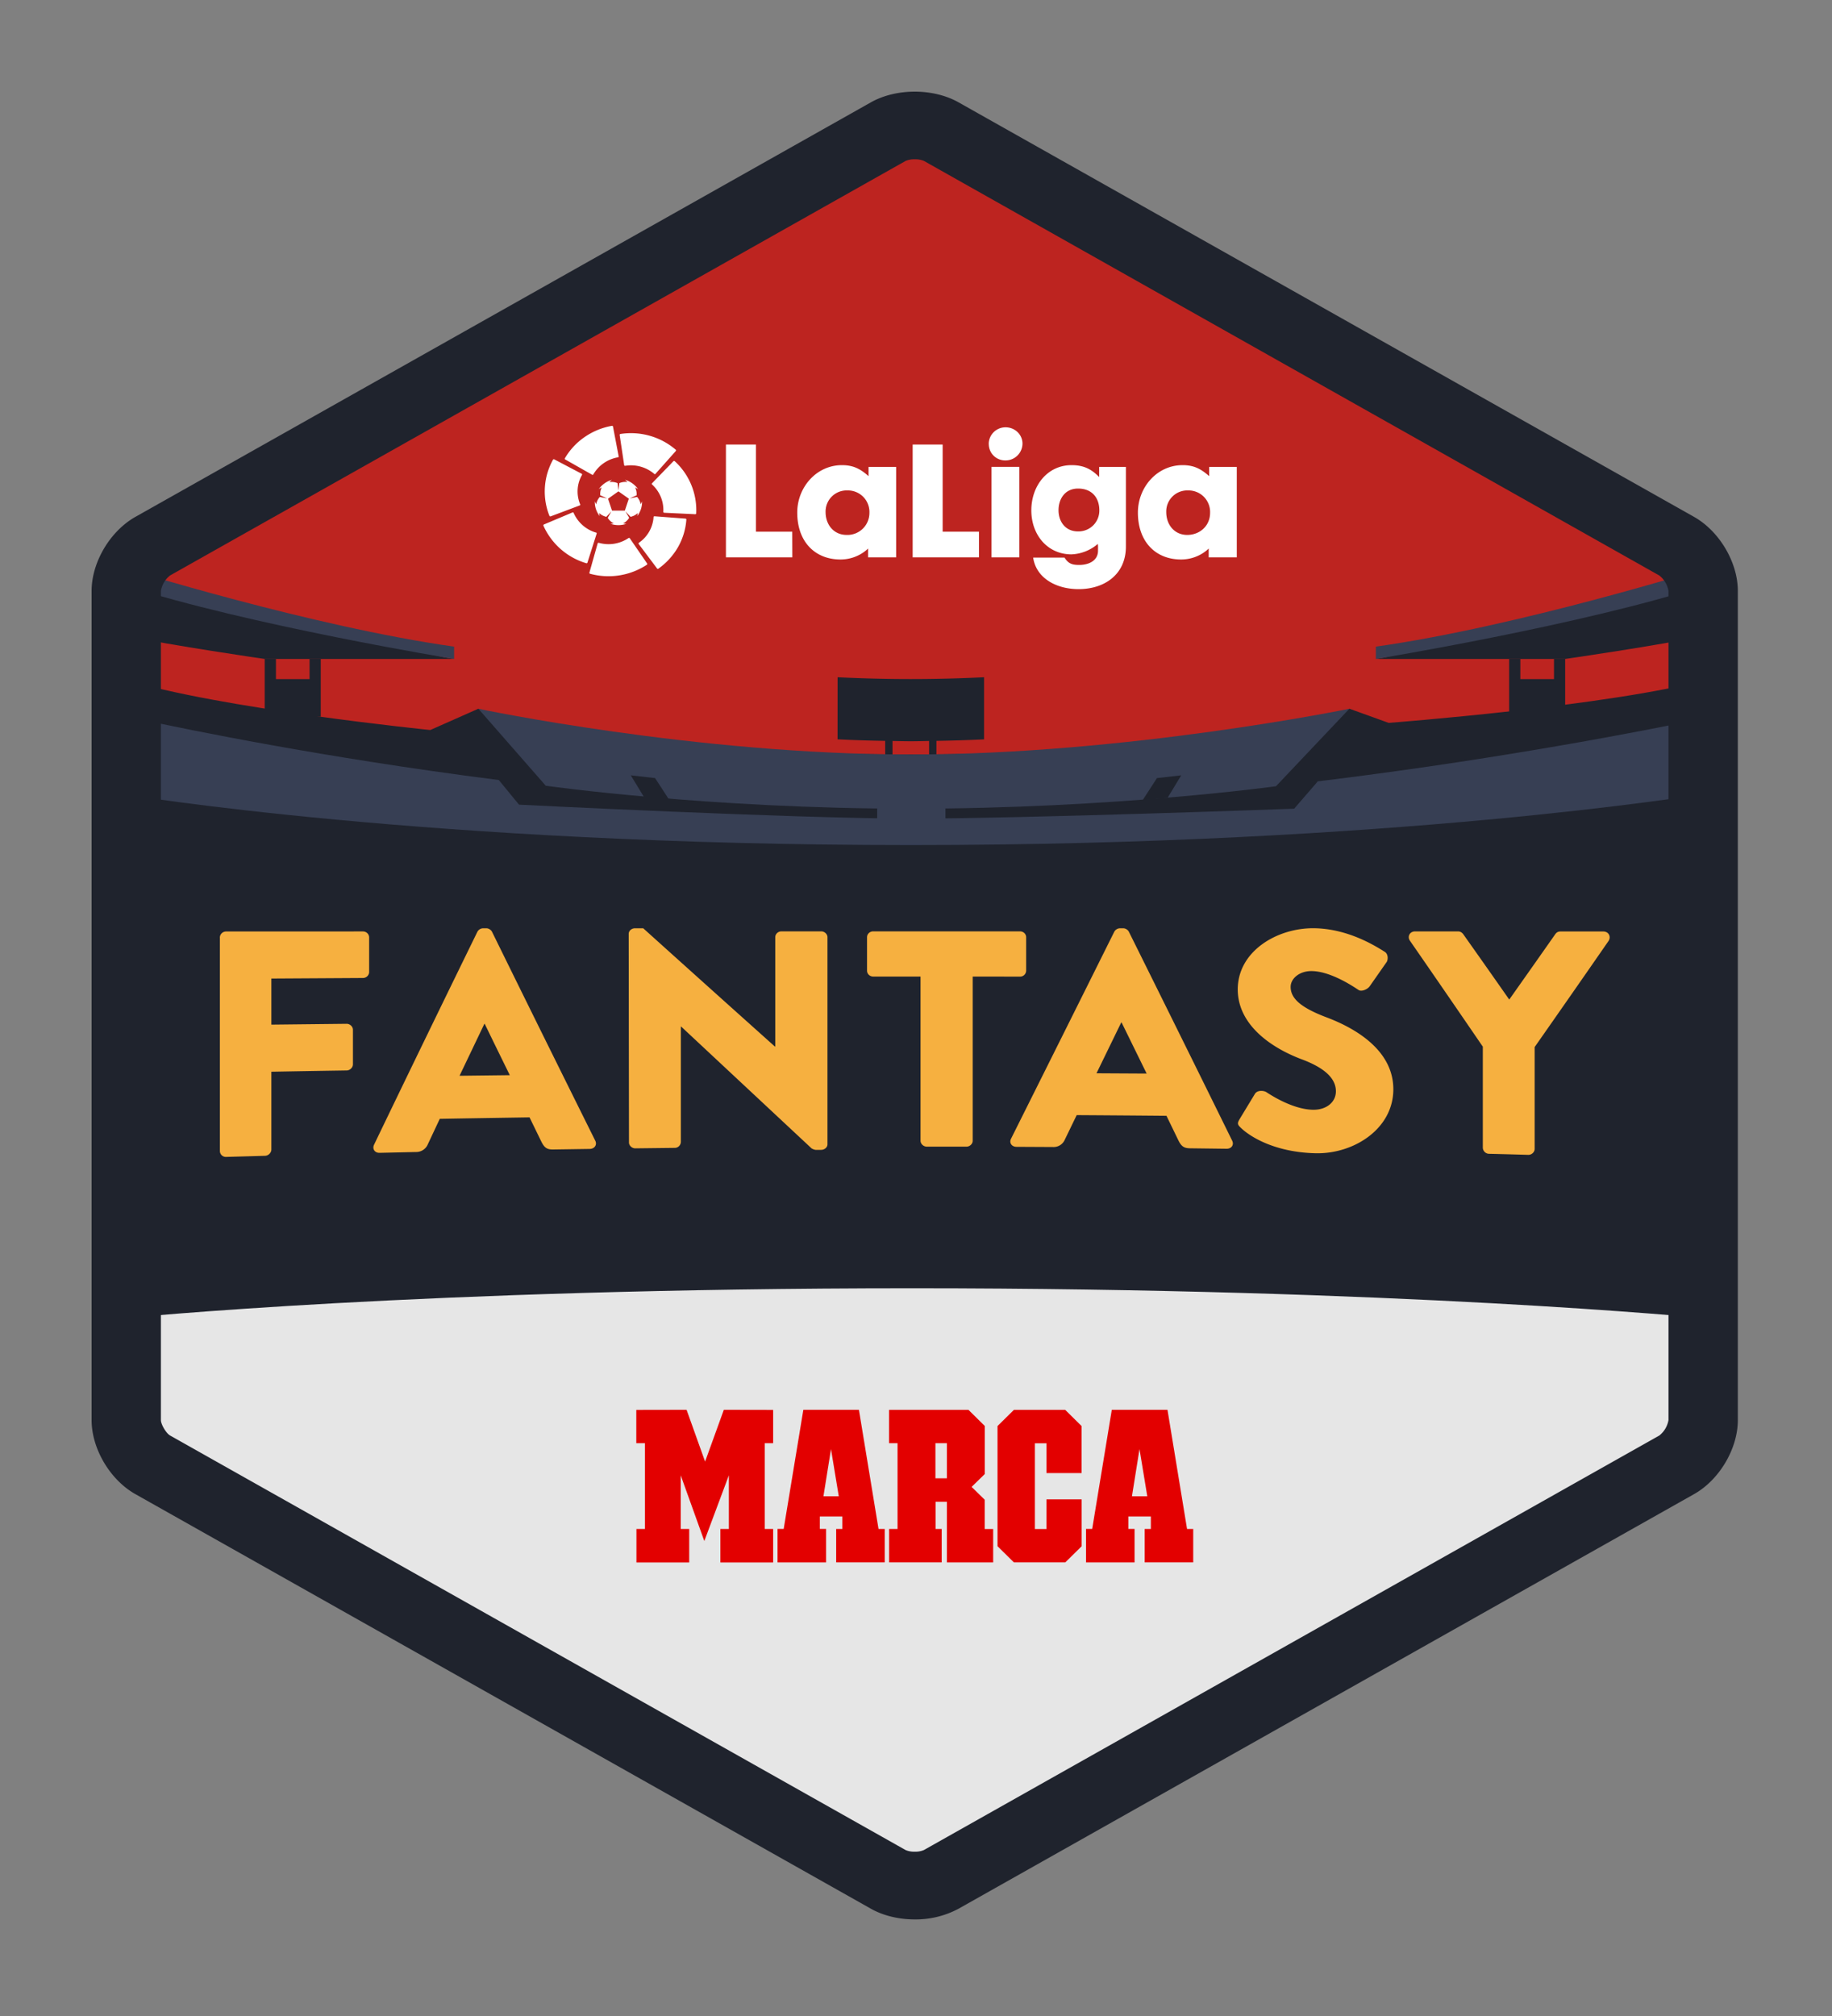 <svg xmlns="http://www.w3.org/2000/svg" width="40" height="44" viewBox="0 0 40 44"><rect x="0" y="0" width="40" height="44" fill="#808080" stroke="none"/><g fill="none" fill-rule="evenodd"><path d="M0 0h40v44H0z"/><path fill="#E6E6E6" fill-rule="nonzero" d="M19.972 39.272l15.376-8.663V13.283L19.972 4.62 4.596 13.283v17.326z"/><path fill="#BD2420" d="M37.187 31.645l-17.215 9.7-17.215-9.7V12.247l17.215-9.7 17.215 9.7z"/><path fill="#1F232D" fill-rule="nonzero" d="M21.485 14.781a32.049 32.049 0 0 1-3.197 0l-.001 1.355c.346.018.693.028 1.04.034v.695h.16v-.693c.133.002.266.006.4.006.132 0 .266-.004.399-.006v.693h.16v-.695c.346-.006.692-.016 1.04-.033V14.78z"/><path fill="#373F54" fill-rule="nonzero" d="M3.366 18.21l-.666-.807v-2.217s4.69 1.905 17.187 1.905 17.24-1.795 17.24-1.795l.107 1.69-.907 1.171s-10.045.728-16.44.728c-6.054 0-16.521-.676-16.521-.676z"/><path fill="#1F232D" fill-rule="nonzero" d="M37.473 15.621S28.28 17.65 19.886 17.65c-8.393 0-17.186-2.03-17.186-2.03v-.799c2.059.644 6.695 1.112 6.695 1.112l1.05-.465s2.048.998 9.442.998c7.395 0 9.576-.998 9.576-.998l.857.309s4.876-.37 6.994-.956l.16.8z"/><path fill="#1F232D" d="M2.721 17.336V30.48l17.215 9.7 17.215-9.7V17.336s-6.718 1.108-17.264 1.108c-10.547 0-17.166-1.108-17.166-1.108z"/><path fill="#1F232D" fill-rule="nonzero" d="M10.86 16.987l.472.575s6.05.304 8.554.304c2.503 0 8.371-.216 8.371-.216l.516-.597-9.276.283-8.637-.35z"/><path fill="#373F54" d="M19.152 17.427h1.491v1h-1.49z"/><path fill="#373F54" fill-rule="nonzero" d="M10.445 15.469l1.471 1.68s3.534.501 7.97.501c4.437 0 7.974-.49 7.974-.49l1.602-1.691s-4.859.998-9.576.998c-4.716 0-9.441-.998-9.441-.998z"/><g fill-rule="nonzero"><path fill="#1F232D" d="M30.04 14.382h4.135s2.035-.294 3.059-.51v-1.1s-3.906.951-6.177 1.39c-.396.076-.751.187-1.018.22z"/><path fill="#1F232D" d="M33.93 14.382v.44h-.735v-.44h-.244v1.259h1.223v-1.259z"/><path fill="#373F54" d="M30.04 14.112v.27s4.5-.736 7.193-1.609V12.4s-4.067 1.272-7.194 1.713z"/></g><path fill="#1F232D" fill-rule="nonzero" d="M14.615 17.462l-.542-.046-.3-.494.53.06zm10.335 0l.541-.046.3-.494-.53.06z"/><g fill-rule="nonzero"><path fill="#1F232D" d="M9.915 14.382H5.78s-2.035-.294-3.06-.51v-1.1s3.945.968 6.212 1.404c.388.074.721.173.983.206z"/><path fill="#373F54" d="M9.915 14.112v.27s-4.501-.736-7.194-1.609V12.4s4.068 1.272 7.194 1.713z"/><path fill="#1F232D" d="M6.025 14.382v.44h.734v-.44h.244v1.259H5.78v-1.259z"/></g><path fill="#E6E6E6" d="M2.757 28.768v2.918l17.215 9.659 17.215-9.7v-2.877s-6.608-.651-17.277-.651-17.153.651-17.153.651z"/><path d="M15.395 31.9l-.404-1.13-1.098.002v.726h.189v1.873h-.186v.73h1.152v-.73h-.185v-1.172l.515 1.434.536-1.434v1.172h-.185v.73h1.152v-.73h-.184v-1.873h.184v-.726l-1.077-.002zm3.359-1.13H17.54l-.429 2.6h-.134v.73h1.06v-.73H17.9v-.272h.492v.273h-.135v.728h1.06v-.728h-.135l-.428-2.6zm-.775 1.887l.165-1.03.17 1.03h-.335zm4.869.715h-.252V31.5h.253v.65h.767v-1.025l-.358-.354h-1.12l-.358.353v2.623l.357.352h1.123l.357-.352v-1.023h-.768zm-1.348-.64l-.286-.28.287-.28v-1.05l-.355-.351h-1.734v.727h.185v1.873h-.184v.728h1.148v-.728h-.134v-.594h.248V34.1h1.01v-.728H21.5v-.639zm-.825-.468h-.251v-.766h.251v.766zm5.243 1.106l-.427-2.6h-1.216l-.428 2.6h-.135v.73h1.06v-.73h-.136v-.272h.492v.273h-.136v.728h1.061v-.728h-.135zm-1.203-.713l.165-1.03.17 1.03h-.335z" fill="#E30000"/><path fill="#1F232D" fill-rule="nonzero" d="M19.972 41.892c-.35 0-.69-.083-.956-.233L2.956 32.61C2.402 32.298 2 31.618 2 30.994V12.898c0-.625.402-1.304.956-1.617l16.06-9.048c.266-.15.606-.233.956-.233s.69.083.956.233l16.06 9.048c.554.313.956.992.956 1.617v18.096c0 .624-.402 1.304-.956 1.616l-16.06 9.049a1.98 1.98 0 0 1-.956.233zm0-38.415a.476.476 0 0 0-.2.036L3.713 12.56a.55.55 0 0 0-.2.337v18.096c0 .095.116.29.2.337l16.06 9.048a.48.48 0 0 0 .199.036.479.479 0 0 0 .2-.036l16.059-9.048a.55.55 0 0 0 .199-.337V12.898a.548.548 0 0 0-.2-.337L20.173 3.512a.481.481 0 0 0-.2-.035z"/><path d="M4.8 20.464c0-.07.058-.134.138-.134l2.985-.001c.08 0 .137.062.137.13v.754c0 .07-.058.132-.137.132l-1.998.012v1.006l1.644-.018c.072 0 .137.06.137.13v.755c0 .069-.065.132-.137.133-.657.01-.986.016-1.644.028v1.698c0 .07-.065.134-.137.137l-.85.024a.13.13 0 0 1-.137-.13v-4.656zm3.367 4.52c.747-1.552 1.5-3.101 2.257-4.649a.147.147 0 0 1 .123-.075h.072c.05 0 .101.034.123.075.748 1.522 1.5 3.043 2.256 4.563.043.087-.015.176-.123.178l-.8.012c-.13.002-.188-.038-.253-.167l-.26-.534c-.653.01-1.307.02-1.96.032l-.26.554a.275.275 0 0 1-.26.17l-.793.018c-.108.003-.165-.086-.122-.177zm2.964-1.518c-.22-.448-.33-.672-.548-1.121h-.007l-.542 1.134 1.097-.013zm2.596-3.084c0-.068.064-.122.137-.122h.18c.957.862 1.916 1.723 2.876 2.582h.007v-2.387c0-.068.058-.128.138-.128h.865c.072 0 .137.06.137.127v4.521c0 .067-.065.121-.138.121l-.115.001a.224.224 0 0 1-.094-.033l-2.847-2.658h-.007v2.517a.134.134 0 0 1-.138.13l-.858.01c-.072 0-.137-.06-.137-.128l-.006-4.553zm6.372.932h-1.031c-.08 0-.137-.06-.137-.128v-.732c0-.067.057-.127.137-.127h3.2c.08 0 .137.06.137.127v.733a.132.132 0 0 1-.137.128l-1.03-.001v3.585c0 .067-.065.128-.137.127h-.865c-.073 0-.137-.061-.137-.129v-3.583zm1.975 3.541c.753-1.506 1.505-3.013 2.256-4.521a.147.147 0 0 1 .122-.074h.072c.05 0 .101.033.123.074.755 1.52 1.508 3.04 2.257 4.563.043.089-.014.176-.123.175l-.8-.01c-.13-.002-.188-.043-.252-.173l-.26-.536c-.653-.006-1.307-.011-1.96-.015-.105.214-.156.322-.26.536a.266.266 0 0 1-.26.16l-.793-.004c-.108 0-.165-.088-.122-.175zm2.962-1.424l-.547-1.115h-.008l-.54 1.109 1.095.006zm2.027.999l.338-.558c.058-.088.196-.067.245-.038.026.015.548.38 1.024.387.289.004.498-.164.498-.403 0-.287-.256-.515-.743-.697-.672-.252-1.39-.749-1.4-1.512-.009-.846.858-1.359 1.666-1.35.741.01 1.331.382 1.544.515.08.05.072.172.043.22l-.368.526c-.05.075-.182.128-.245.088-.057-.036-.591-.413-1.031-.414-.26-.001-.454.161-.454.345 0 .252.22.452.786.666.702.265 1.461.757 1.456 1.576-.005.864-.872 1.41-1.701 1.389-.93-.023-1.457-.39-1.622-.549-.072-.068-.094-.096-.036-.19zm5.313-1.586c-.53-.774-1.06-1.546-1.594-2.316-.058-.09 0-.2.115-.2h.938c.058 0 .094.035.115.063.401.567.602.852 1.003 1.425.4-.567.601-.851 1.002-1.423.021-.029.05-.063.115-.063h.937c.116 0 .173.112.116.204-.536.774-1.075 1.547-1.615 2.318v2.223c0 .07-.065.13-.137.13-.343-.01-.515-.015-.858-.023a.138.138 0 0 1-.137-.135v-2.203z" fill="#F6B040" fill-rule="nonzero"/><path d="M17.3 12.164h-1.45V9.702h.655v1.902h.793zm.107-.977c0-.55.417-1.035.977-1.035.245 0 .4.08.58.24v-.201h.603v1.973h-.613v-.193s-.22.24-.603.24c-.56 0-.944-.391-.944-1.024zm1.098-.483a.46.46 0 0 0-.479.473c0 .273.177.498.46.498a.48.48 0 0 0 .497-.482.47.47 0 0 0-.478-.489zm2.87 1.46h-1.448V9.702h.655v1.902h.793zm.213-2.474c0-.2.164-.364.367-.364.203 0 .37.157.37.357a.37.37 0 0 1-.376.366c-.2 0-.36-.157-.36-.36zm.668 2.474h-.609V10.19h.61v1.973zm.262-1.025c0-.534.348-.987.879-.987.255 0 .429.08.602.26v-.221h.584v1.738c0 .61-.469.929-1.032.929-.495 0-.928-.244-.993-.688h.685c.085.135.17.16.321.16.213 0 .41-.096.41-.31 0-.053.003-.098-.004-.149a.936.936 0 0 1-.577.228c-.52 0-.875-.424-.875-.96zm1.02-.476c-.286 0-.426.228-.426.472 0 .254.154.463.422.463a.454.454 0 0 0 .469-.46c0-.263-.151-.475-.465-.475zm1.307.524c0-.55.416-1.035.976-1.035.246 0 .4.08.58.24v-.201h.603v1.973h-.613v-.193s-.22.24-.603.24c-.56 0-.943-.391-.943-1.024zm1.097-.483a.459.459 0 0 0-.478.473c0 .273.177.498.458.498.272 0 .499-.196.499-.482a.47.47 0 0 0-.479-.489zm-13.609-.701a.019.019 0 0 0 0 .02.02.02 0 0 0 .008.005l.587.333a.02.02 0 0 0 .026-.005l.001-.003a.775.775 0 0 1 .546-.373.018.018 0 0 0 .007-.018V9.96l-.124-.65v-.002a.019.019 0 0 0-.004-.007.02.02 0 0 0-.017-.007h-.002a1.509 1.509 0 0 0-.595.244 1.459 1.459 0 0 0-.433.465m-.335 1.257a.02.02 0 0 0 .016.011.02.02 0 0 0 .009-.001l.633-.238h.001a.019.019 0 0 0 .012-.017v-.006l-.002-.003a.726.726 0 0 1 .041-.642.018.018 0 0 0-.008-.024l-.598-.314H12.1a.02.02 0 0 0-.008-.002.018.018 0 0 0-.017.008l-.001.002a1.429 1.429 0 0 0-.077 1.226m.805 1.033c.007.002.014 0 .019-.005a.018.018 0 0 0 .005-.008l.201-.632v-.001a.018.018 0 0 0-.01-.023h-.004a.77.77 0 0 1-.488-.429l-.001-.002a.02.02 0 0 0-.024-.01l-.002.002-.622.262-.001.001a.02.02 0 0 0-.007.005.019.019 0 0 0-.003.018v.002a1.49 1.49 0 0 0 .937.82m1.323.031a.019.019 0 0 0 .004-.026l-.378-.55a.02.02 0 0 0-.02-.008.026.026 0 0 0-.006.002l-.003.002a.776.776 0 0 1-.648.103h-.01a.018.018 0 0 0-.015.012v.002l-.18.638V12.508a.018.018 0 0 0 .012.014h.001a1.526 1.526 0 0 0 1.243-.197m.861-.987a.018.018 0 0 0-.01-.016.02.02 0 0 0-.008-.003l-.677-.051h-.001a.019.019 0 0 0-.018.01.016.016 0 0 0-.002.005v.003a.739.739 0 0 1-.32.56l-.001.002a.022.022 0 0 0-.005.006.018.018 0 0 0 .002.02l.401.534.001.001a.02.02 0 0 0 .006.005.02.02 0 0 0 .02 0v-.002c.171-.12.32-.28.43-.471a1.42 1.42 0 0 0 .182-.603m-.256-1.273a.02.02 0 0 0-.019-.003.02.02 0 0 0-.008.005l-.466.48-.001.001a.018.018 0 0 0-.004.02l.004.005.002.002a.75.75 0 0 1 .245.595v.002c0 .003 0 .005.002.007a.02.02 0 0 0 .016.012h.001l.678.032h.001c.003 0 .006 0 .008-.002a.019.019 0 0 0 .012-.015v-.001a1.447 1.447 0 0 0-.47-1.14m-1.187-.592a.02.02 0 0 0-.014.013.018.018 0 0 0 0 .009l.098.655v.001a.019.019 0 0 0 .021.015h.003a.784.784 0 0 1 .64.183c.007.002.014 0 .019-.005v-.001l.445-.5V9.84a.015.015 0 0 0 .004-.007.019.019 0 0 0-.005-.018h-.001a1.503 1.503 0 0 0-1.21-.343m.475 1.484v-.015c-.007.023-.02.046-.03.065a.33.33 0 0 0-.079-.16l-.155.031v-.001l.144-.065a.302.302 0 0 0-.032-.17c.02.008.046.02.065.036a.517.517 0 0 0-.29-.206c.023.013.042.035.058.05a.333.333 0 0 0-.178.024l-.018.153h-.002l-.018-.153a.33.33 0 0 0-.178-.023c.015-.016.035-.038.058-.05a.514.514 0 0 0-.29.205c.019-.017.045-.028.065-.037a.304.304 0 0 0-.033.17l.146.066v.001l-.156-.03a.313.313 0 0 0-.078.159c-.01-.019-.025-.042-.03-.066l-.001.016c0 .117.04.224.108.31-.008-.023-.01-.049-.014-.07a.34.34 0 0 0 .157.084l.109-.115h.001l-.078.137a.31.31 0 0 0 .13.12c-.02.004-.047.01-.07.01a.526.526 0 0 0 .347 0 .295.295 0 0 1-.07-.01.316.316 0 0 0 .13-.121l-.079-.135.001-.001.109.115a.324.324 0 0 0 .157-.083c-.003.02-.006.046-.014.068a.496.496 0 0 0 .108-.309zm-.376.189h-.28l-.087-.26.227-.161.227.16-.087.26z" fill="#FFF" fill-rule="nonzero"/></g></svg>